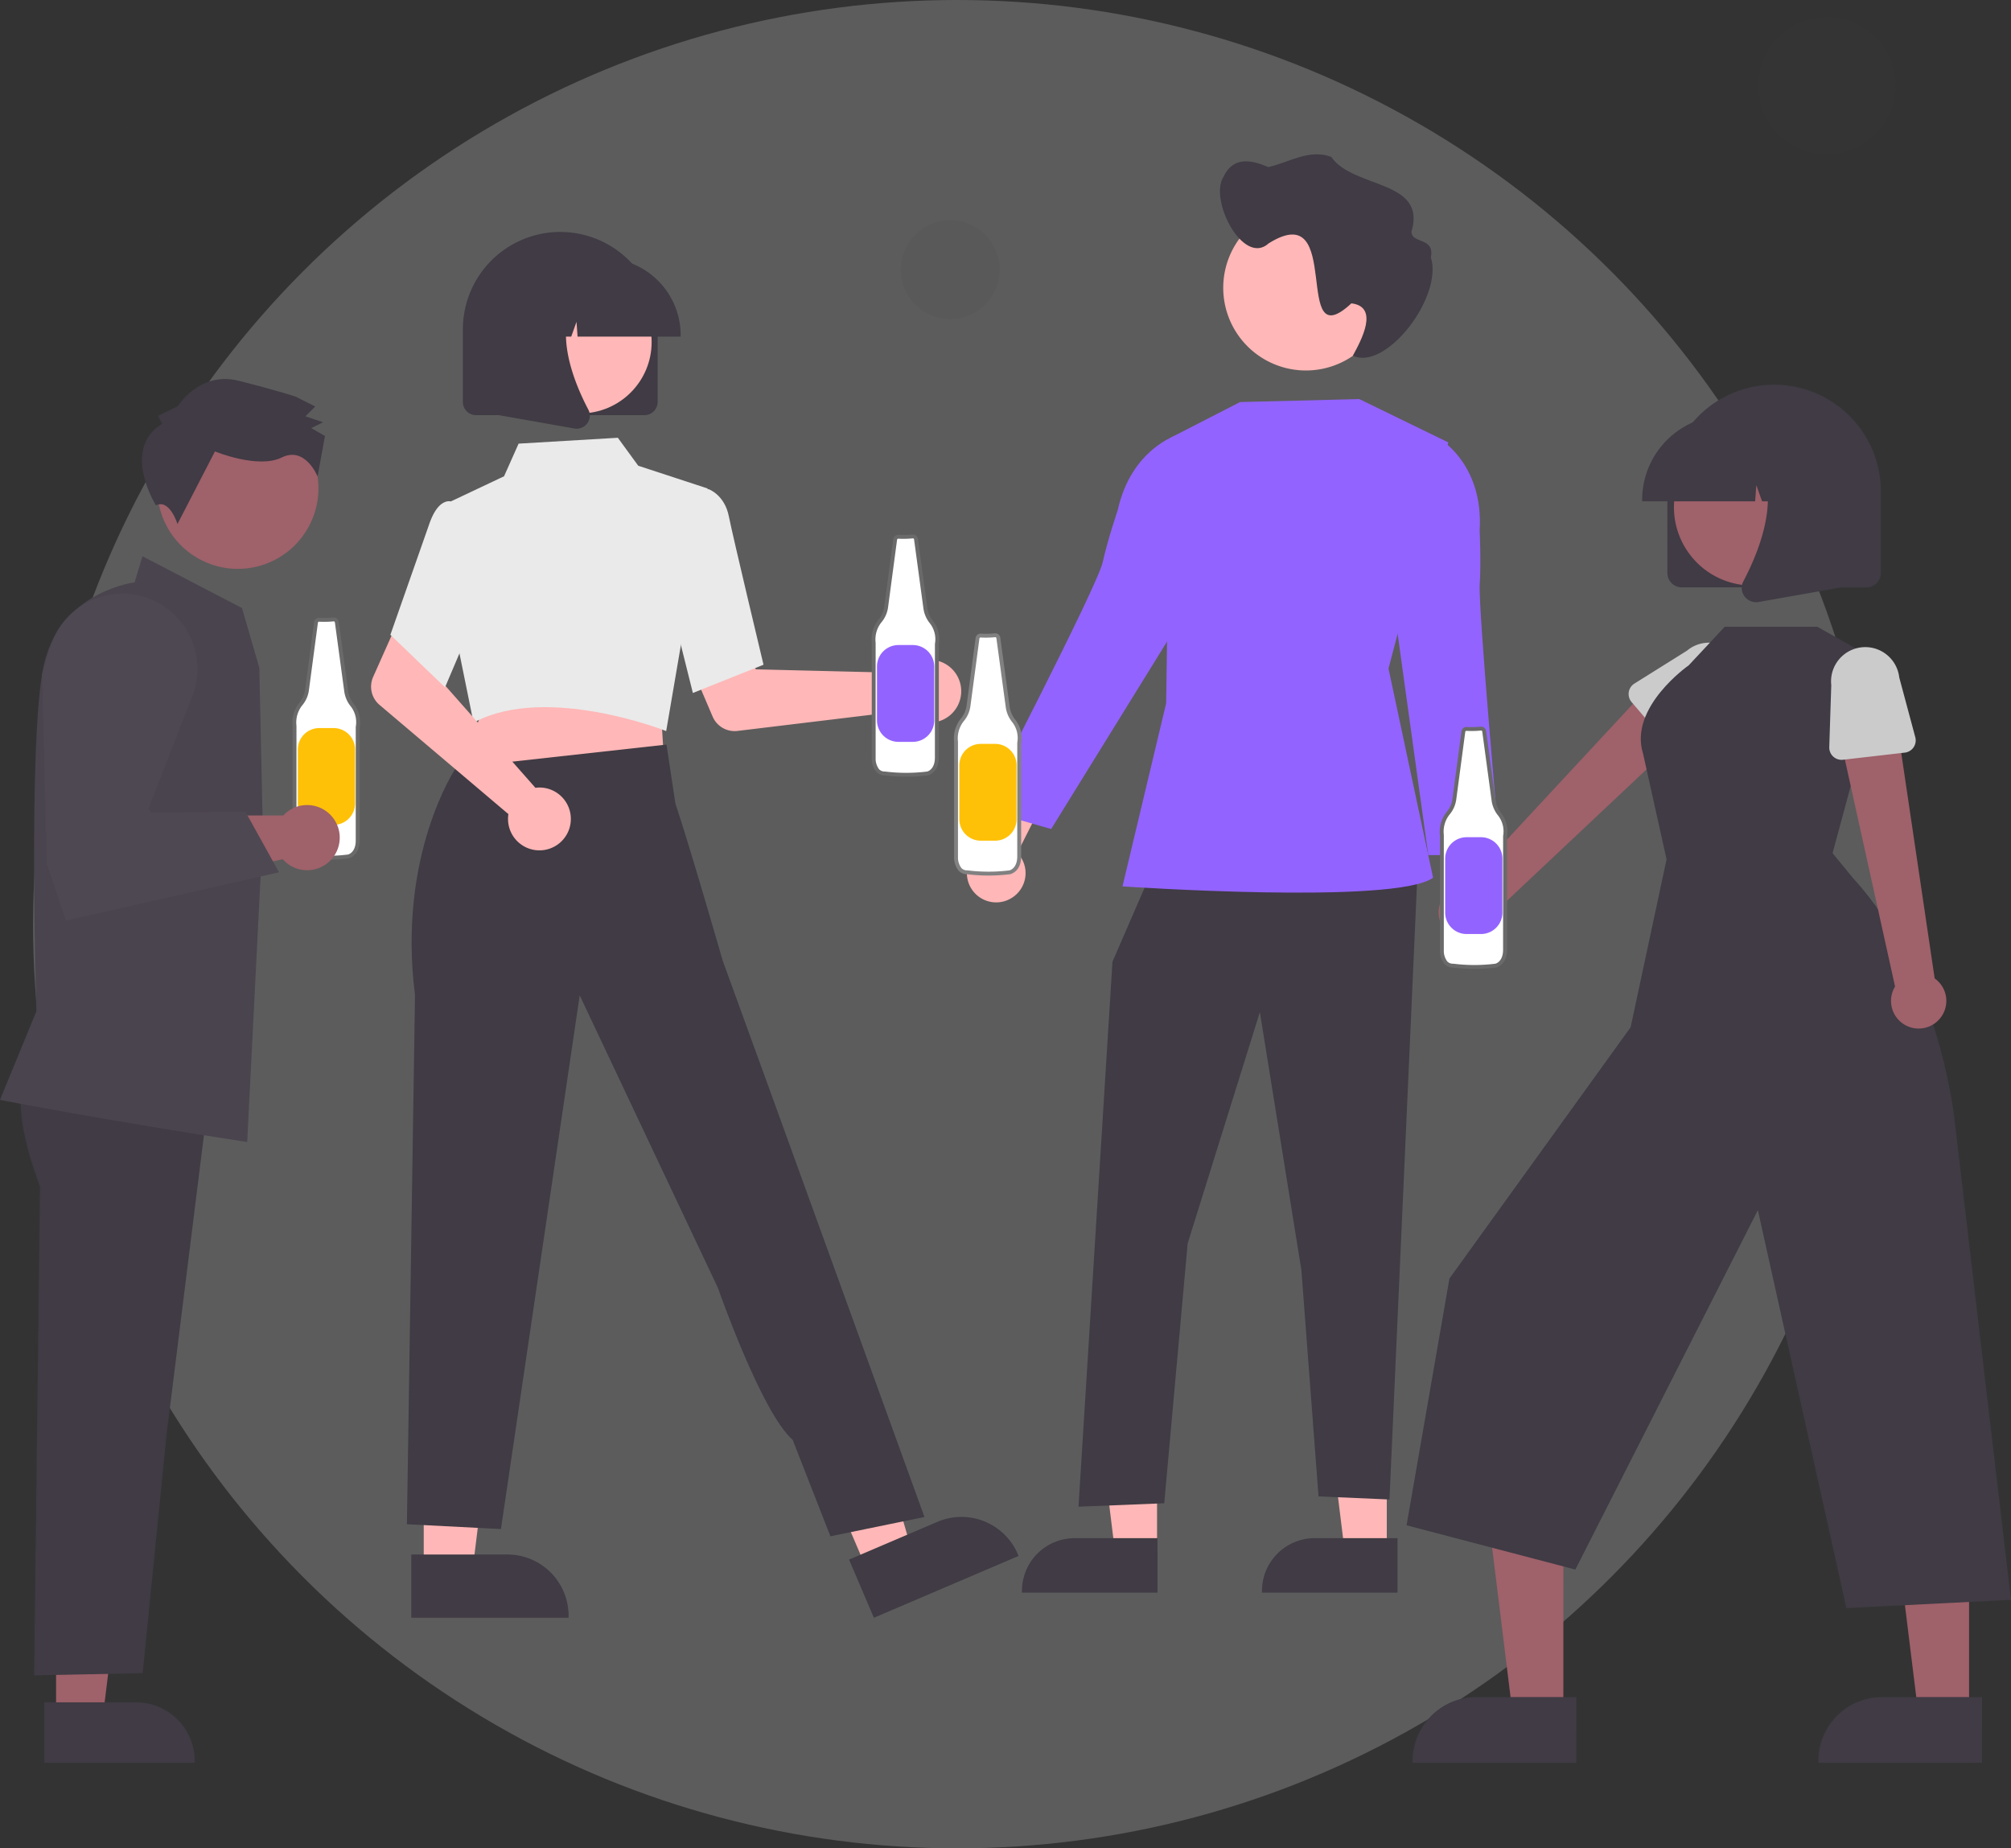 <svg xmlns="http://www.w3.org/2000/svg" width="455.943" height="419" viewBox="0 0 455.943 419">
  <rect x="0" y="0" width="455.943" height="419" fill="#333333" stroke="none"/>
  <g id="Group_11" data-name="Group 11" transform="translate(-793.5 -130)">
    <circle id="Ellipse_7" data-name="Ellipse 7" cx="209.5" cy="209.5" r="209.5" transform="translate(801 130)" fill="rgba(255,255,255,0.51)" opacity="0.394"/>
    <g id="Group_6" data-name="Group 6" transform="translate(793.5 132)">
      <path id="Path_21" data-name="Path 21" d="M349.8,352.959a20.85,20.85,0,0,1-3.211.075.7.7,0,0,0-.771.608L343.77,369a6.237,6.237,0,0,1-1.321,3.043,6.633,6.633,0,0,0-1.493,5.069v26.1s-.132,3.479,2.541,3.479a38.648,38.648,0,0,0,9.637,0s2.141-.405,2.141-3.616V377.38a6.285,6.285,0,0,0-1.321-5.109,6.4,6.4,0,0,1-1.282-3.026l-2.127-15.684a.7.7,0,0,0-.744-.6Z" transform="translate(-274.175 -214.541)" fill="#fff"/>
      <path id="Path_22" data-name="Path 22" d="M348.039,407.165a39,39,0,0,1-4.839-.3,2.6,2.6,0,0,1-1.927-.789,4.811,4.811,0,0,1-1.024-3.147V376.876a7.1,7.1,0,0,1,1.6-5.379,5.793,5.793,0,0,0,1.223-2.823l2.048-15.359a1.147,1.147,0,0,1,1.255-.987,20.328,20.328,0,0,0,3.119-.075h.012a1.141,1.141,0,0,1,1.213.983l2.127,15.685a5.961,5.961,0,0,0,1.193,2.814,6.708,6.708,0,0,1,1.414,5.418v25.656c0,3.535-2.474,4.044-2.5,4.049A39.283,39.283,0,0,1,348.039,407.165ZM346.262,353.2a.264.264,0,0,0-.274.225l-2.048,15.365a6.681,6.681,0,0,1-1.415,3.262,6.218,6.218,0,0,0-1.4,4.739l0,.054v26.1a4,4,0,0,0,.78,2.522,1.737,1.737,0,0,0,1.321.518l.055,0a38.253,38.253,0,0,0,9.527,0c.042-.01,1.755-.4,1.755-3.179l.007-25.774a5.835,5.835,0,0,0-1.229-4.751,6.854,6.854,0,0,1-1.377-3.243l-2.128-15.687a.261.261,0,0,0-.272-.223,21.383,21.383,0,0,1-3.271.076l-.036,0Z" transform="translate(-273.909 -214.273)" fill="#6a6a6a"/>
      <path id="Path_23" data-name="Path 23" d="M113.37,261.989h3.246a4.867,4.867,0,0,1,4.867,4.867v12.213a4.867,4.867,0,0,1-4.867,4.867H113.37a4.867,4.867,0,0,1-4.867-4.867V266.856a4.867,4.867,0,0,1,4.867-4.867Z" transform="translate(-40.979 -98.946)" fill="#ffc107"/>
      <path id="Path_24" data-name="Path 24" d="M20.431,597.665H31.014l5.035-40.819H20.429Z" transform="translate(-7.716 -210.306)" fill="#9f616a"/>
      <path id="Path_25" data-name="Path 25" d="M249.773,747.424h20.842A13.282,13.282,0,0,1,283.9,760.7v.432H249.774Z" transform="translate(-239.757 -363.521)" fill="#403b44"/>
      <path id="Path_26" data-name="Path 26" d="M242.587,518.7S238,523.886,245.6,544.1l-1.338,110.813,24.611-.48,5.41-54.054,9.85-78.88Z" transform="translate(-236.525 -277.138)" fill="#403b44"/>
      <path id="Path_27" data-name="Path 27" d="M289.723,462.735l-.269-.041c-31.485-4.8-55.243-9.405-55.48-9.451l-.3-.057,8.253-20.074c-.065-2.1-1.852-61,1.568-77.926,3.311-16.383,18.917-19.068,20.7-19.321l1.786-5.917,22.56,11.739,3.935,13.542.8,37.115Z" transform="translate(-233.679 -205.851)" fill="#4a444e"/>
      <path id="Path_28" data-name="Path 28" d="M310.844,420.57a7.363,7.363,0,0,0-5.41,2.367H267.516l-13.89,2.957,2.281,17.589,49.41-10.626a7.388,7.388,0,1,0,5.528-12.285Z" transform="translate(-241.212 -240.077)" fill="#9f616a"/>
      <circle id="Ellipse_1" data-name="Ellipse 1" cx="18.275" cy="18.275" r="18.275" transform="translate(29.123 115.952) rotate(-61.337)" fill="#9f616a"/>
      <path id="Path_29" data-name="Path 29" d="M289.948,275.54l-.886-1.783,4.458-2.215s4.918-8,13.817-5.753,12.9,3.595,12.9,3.595l4.447,2.237-2.232,2.221,4,1.346-2.675,1.329,3.112,1.789-1.675,9.17s-2.783-6.955-8.132-4.3-15.135-1.374-15.135-1.374l-8.5,16.453s-1.754-5.767-4.881-4.23C288.572,294.027,280.583,281.3,289.948,275.54Z" transform="translate(-253.211 -181.469)" fill="#403b44"/>
      <path id="Path_30" data-name="Path 30" d="M254.412,417.713l-4.337-12.9-1.049-43,1.848-6.1a17.045,17.045,0,1,1,32.191,11.137l-9.9,25.378.5.977,21.456-.174,7.621,13.719Z" transform="translate(-239.475 -211.011)" fill="#4e4852"/>
      <path id="Path_31" data-name="Path 31" d="M596.325,435.342a6.6,6.6,0,0,0,1.055-10.071l10.576-20.949-12.114,1.405-8.186,19.678a6.639,6.639,0,0,0,8.669,9.937Z" transform="translate(-366.719 -233.94)" fill="#ffb7b7"/>
      <path id="Path_32" data-name="Path 32" d="M496.7,539.764h-9.532L482.638,503h14.067Z" transform="translate(-182.28 -189.97)" fill="#ffb7b7"/>
      <path id="Path_33" data-name="Path 33" d="M724.173,699.964H693.44v-.389A11.963,11.963,0,0,1,705.4,687.612h18.772Z" transform="translate(-407.319 -340.931)" fill="#403b44"/>
      <path id="Path_34" data-name="Path 34" d="M413,539.764h-9.532L398.938,503h14.068Z" transform="translate(-150.668 -189.97)" fill="#ffb7b7"/>
      <path id="Path_35" data-name="Path 35" d="M636.726,699.964H605.993v-.389a11.963,11.963,0,0,1,11.961-11.962h18.772Z" transform="translate(-374.292 -340.931)" fill="#403b44"/>
      <path id="Path_36" data-name="Path 36" d="M409.953,312.572l-9.329,21.493-7.7,123.535,19.436-.777,5.308-58.89,16.375-52.451,9.414,58.474,3.888,51.311,16.082.7,6.409-143.392Z" transform="translate(-148.399 -118.05)" fill="#403b44"/>
      <path id="Path_37" data-name="Path 37" d="M696.318,272.694l-27.039.676L653.4,281.52l-.871,60.125-9.9,41.512s61.862,4.258,70.413-1.962l-10.107-47.424,13.555-51.252Z" transform="translate(-388.13 -184.228)" fill="#9363ff"/>
      <path id="Path_38" data-name="Path 38" d="M638.237,287.446l-2.517-1.7s-10.428,3.126-13.511,17.031c0,0-2.359,6.976-3.394,11.773-1.187,5.5-27.4,56.035-27.4,56.035l15.693,4.5,28.771-46.529Z" transform="translate(-368.787 -189.157)" fill="#9363ff"/>
      <path id="Path_39" data-name="Path 39" d="M759.045,446.515a6.6,6.6,0,0,1,1.763-9.971l-4.389-23.053,11.256,4.691,2.442,21.172a6.639,6.639,0,0,1-11.073,7.161Z" transform="translate(-431.104 -237.403)" fill="#ffb7b7"/>
      <path id="Path_40" data-name="Path 40" d="M750.252,289.065l2.888-.94s9.162,5.88,8.29,20.1c0,0,.343,7.356.016,12.252-.376,5.616,4.665,61.418,4.665,61.418H749.784l-7-50.534Z" transform="translate(-425.956 -190.056)" fill="#9363ff"/>
      <path id="Path_41" data-name="Path 41" d="M716.814,220.785a18.744,18.744,0,1,1-18.744-18.744h0a18.7,18.7,0,0,1,18.744,18.651Q716.814,220.738,716.814,220.785Z" transform="translate(-401.988 -157.544)" fill="#ffb7b7"/>
      <path id="Path_42" data-name="Path 42" d="M678.938,188.621c2.2-4.722,6.445-3.788,10.161-2.188,4.706-1.044,9.182-4.169,14.252-2.321,4.995,7.264,21.764,5.127,18.2,16.954,0,2.834,5.333,1.184,4.4,5.826,2.827,8.932-10.205,25.848-17.687,22.286,1.85-3.391,6.077-11.094-.334-11.858-13.791,12.832-1.423-24.435-18.751-13.6C683.439,208.973,675.584,193.873,678.938,188.621Z" transform="translate(-401.538 -150.556)" fill="#403b44"/>
      <path id="Path_43" data-name="Path 43" d="M762.835,433.926a6.229,6.229,0,0,0,7.455-5.971l47.065-44.3-10.59-8.447-43.013,46.312a6.263,6.263,0,0,0-.917,12.4Z" transform="translate(-431.613 -222.945)" fill="#9f616a"/>
      <path id="Path_44" data-name="Path 44" d="M836.839,385.594l-9.156-10.731a2.793,2.793,0,0,1,.642-4.18l11.921-7.462a7.757,7.757,0,0,1,10.035,11.831l-9.213,10.566a2.793,2.793,0,0,1-4.229-.023Z" transform="translate(-457.766 -217.722)" fill="#cbcbcb"/>
      <path id="Path_45" data-name="Path 45" d="M559.252,594.061H547.745l-5.475-44.385h16.984Z" transform="translate(-204.801 -207.598)" fill="#9f616a"/>
      <path id="Path_46" data-name="Path 46" d="M785.434,760.411h-37.1v-.469A14.442,14.442,0,0,1,762.771,745.5h22.664Z" transform="translate(-428.049 -362.793)" fill="#403b44"/>
      <path id="Path_47" data-name="Path 47" d="M707.059,594.061H695.553l-5.475-44.385h16.984Z" transform="translate(-260.624 -207.598)" fill="#9f616a"/>
      <path id="Path_48" data-name="Path 48" d="M933.242,760.411h-37.1v-.469A14.443,14.443,0,0,1,910.579,745.5h22.664Z" transform="translate(-483.872 -362.793)" fill="#403b44"/>
      <path id="Path_49" data-name="Path 49" d="M842.7,406.955,854.3,364.1l-15.048-8.458h-21l-8.169,8.74s-13.649,9.5-10.345,20.018l5.329,23.965-8.151,38.062L755.839,503.38l-9.721,55.942,38.268,10.032,41.381-81.481,20.064,90.222,37.326-1.877L870.294,466.823s-3.667-33.325-22.885-54.133Z" transform="translate(-427.214 -215.555)" fill="#403b44"/>
      <path id="Path_50" data-name="Path 50" d="M926.013,456.4a6.229,6.229,0,0,0-.8-9.518l-9-60.717L903.3,390.246l12.931,58.477a6.263,6.263,0,0,0,9.785,7.679Z" transform="translate(-486.576 -227.083)" fill="#9f616a"/>
      <path id="Path_51" data-name="Path 51" d="M917.235,386.957l-14.013,1.616a2.793,2.793,0,0,1-3.111-2.865l.454-14.056a7.757,7.757,0,0,1,15.417-1.732l3.632,13.539a2.793,2.793,0,0,1-2.378,3.5Z" transform="translate(-485.372 -218.345)" fill="#cbcbcb"/>
      <path id="Path_52" data-name="Path 52" d="M841.146,310.416V292.36a24.2,24.2,0,1,1,48.392,0v18.057a3.254,3.254,0,0,1-3.25,3.25H844.4A3.254,3.254,0,0,1,841.146,310.416Z" transform="translate(-463.103 -182.517)" fill="#403b44"/>
      <circle id="Ellipse_2" data-name="Ellipse 2" cx="17.74" cy="17.74" r="17.74" transform="translate(373.19 105.933) rotate(-28.663)" fill="#9f616a"/>
      <path id="Path_53" data-name="Path 53" d="M831.948,297.749a19.162,19.162,0,0,1,19.14-19.14H854.7a19.162,19.162,0,0,1,19.14,19.14v.361h-7.632l-2.6-7.289-.521,7.289H859.14l-1.313-3.678-.263,3.678H831.948Z" transform="translate(-459.629 -186.461)" fill="#403b44"/>
      <path id="Path_54" data-name="Path 54" d="M868.851,324.5a3.2,3.2,0,0,1-.254-3.4c3.827-7.279,9.185-20.729,2.073-29.024l-.511-.6h20.648v31l-18.757,3.309a3.319,3.319,0,0,1-.575.051,3.237,3.237,0,0,1-2.623-1.34Z" transform="translate(-473.33 -191.324)" fill="#403b44"/>
      <path id="Path_55" data-name="Path 55" d="M534.005,366.742a7.148,7.148,0,0,0-.718.866l-33.643-.823-3.925-7.172-11.6,4.508,5.714,13.371a5.428,5.428,0,0,0,5.643,3.256l38.01-4.592a7.123,7.123,0,1,0,.516-9.415Z" transform="translate(-328.265 -217.054)" fill="#ffb7b7"/>
      <path id="Path_56" data-name="Path 56" d="M154.373,542.942h11.062l5.262-42.667H154.371Z" transform="translate(-58.302 -188.941)" fill="#ffb7b7"/>
      <path id="Path_57" data-name="Path 57" d="M383.519,693.572H405.3a13.884,13.884,0,0,1,13.883,13.882v.452H383.519Z" transform="translate(-290.269 -343.182)" fill="#403b44"/>
      <path id="Path_58" data-name="Path 58" d="M305.605,540.737l10.173-4.346-11.922-41.305L288.843,501.5Z" transform="translate(-109.088 -186.981)" fill="#ffb7b7"/>
      <path id="Path_59" data-name="Path 59" d="M543.007,689.551l20.033-8.558h0a13.884,13.884,0,0,1,18.221,7.313l.177.415-32.8,14.013Z" transform="translate(-350.504 -338.008)" fill="#403b44"/>
      <path id="Path_60" data-name="Path 60" d="M212.221,254.41l.8,12.962-23.381,2.5-24.466,2.618,7.2-19.683Z" transform="translate(-62.382 -95.48)" fill="#ffb7b7"/>
      <path id="Path_61" data-name="Path 61" d="M446.413,353.13c-.265-.1-26.675-10.377-42.9-1.977l-.4.207-3.236-15.929-1.844-34.246,12-5.67,3.3-7.4,22.5-1.332,4.624,6.342,15.744,5.16-9.41,55Z" transform="translate(-295.753 -189.548)" fill="#eaeaea"/>
      <path id="Path_62" data-name="Path 62" d="M477.1,329.28l2.783-21.87,6.338-1.929.107.039c.146.054,3.591,1.372,4.533,6.141.905,4.577,7.721,33.06,7.79,33.347l.068.285L482.705,351.7Z" transform="translate(-325.613 -196.61)" fill="#eaeaea"/>
      <path id="Path_63" data-name="Path 63" d="M477.945,578.016l21.318-4.373-34.072-94.016L453.53,447.559s-7.4-25.712-10.737-35.662l-2.017-13.351-47.737,5.284s-13.333,19.58-9.282,51.5l-1.832,119.956,21.318,1.093L421.1,455.394l31.339,66.321s9.878,28.3,16.945,34.436Z" transform="translate(-289.667 -231.759)" fill="#403b44"/>
      <path id="Path_64" data-name="Path 64" d="M407.251,390.912a7.137,7.137,0,0,0-1.123.062l-22.27-25.23,2.591-7.754-11.191-5.439-5.92,13.282a5.429,5.429,0,0,0,1.449,6.352L400,396.935a7.123,7.123,0,1,0,7.255-6.023Z" transform="translate(-284.735 -214.387)" fill="#ffb7b7"/>
      <path id="Path_65" data-name="Path 65" d="M375.9,340.183l8.706-24.8c.978-2.923,2.2-4.7,3.644-5.279a2.248,2.248,0,0,1,1.807-.017l3.9,4.932,3.623,15.221-9.29,21.852Z" transform="translate(-287.39 -198.282)" fill="#eaeaea"/>
      <path id="Path_66" data-name="Path 66" d="M443.5,253.341H405.28a2.969,2.969,0,0,1-2.965-2.965V233.9a22.076,22.076,0,0,1,44.152,0v16.474a2.969,2.969,0,0,1-2.965,2.965Z" transform="translate(-297.368 -161.239)" fill="#403b44"/>
      <circle id="Ellipse_3" data-name="Ellipse 3" cx="16.185" cy="16.185" r="16.185" transform="translate(115.374 59.348)" fill="#ffb7b7"/>
      <path id="Path_67" data-name="Path 67" d="M458.458,239.148H435.087l-.24-3.355-1.2,3.355h-3.6l-.475-6.65-2.375,6.65h-6.963v-.329A17.483,17.483,0,0,1,437.7,221.356h3.3a17.483,17.483,0,0,1,17.463,17.463Z" transform="translate(-304.137 -164.838)" fill="#403b44"/>
      <path id="Path_68" data-name="Path 68" d="M433.087,264.453a3.032,3.032,0,0,1-.525-.046l-17.113-3.019V233.1h18.839l-.466.544c-6.489,7.568-1.6,19.84,1.891,26.481a2.922,2.922,0,0,1-.232,3.1A2.953,2.953,0,0,1,433.087,264.453Z" transform="translate(-302.329 -169.275)" fill="#403b44"/>
      <path id="Path_69" data-name="Path 69" d="M767.8,392.719a20.85,20.85,0,0,1-3.211.075.7.7,0,0,0-.771.608l-2.048,15.362a6.237,6.237,0,0,1-1.321,3.043,6.633,6.633,0,0,0-1.493,5.069v26.1s-.132,3.479,2.541,3.479a38.649,38.649,0,0,0,9.637,0s2.141-.405,2.141-3.616V417.141a6.285,6.285,0,0,0-1.321-5.109,6.4,6.4,0,0,1-1.282-3.026l-2.127-15.684a.7.7,0,0,0-.744-.6Z" transform="translate(-432.043 -229.557)" fill="#fff"/>
      <path id="Path_70" data-name="Path 70" d="M766.039,446.926a39.006,39.006,0,0,1-4.839-.3,2.6,2.6,0,0,1-1.927-.789,4.811,4.811,0,0,1-1.024-3.147V416.636a7.1,7.1,0,0,1,1.6-5.378,5.793,5.793,0,0,0,1.223-2.823l2.048-15.359a1.147,1.147,0,0,1,1.255-.987,20.324,20.324,0,0,0,3.119-.075h.012a1.14,1.14,0,0,1,1.212.983l2.127,15.685a5.961,5.961,0,0,0,1.193,2.814,6.708,6.708,0,0,1,1.414,5.419v25.656c0,3.535-2.474,4.044-2.5,4.049a39.3,39.3,0,0,1-4.91.308Zm-1.777-53.961a.264.264,0,0,0-.274.225l-2.048,15.365a6.68,6.68,0,0,1-1.415,3.262,6.218,6.218,0,0,0-1.4,4.739l0,.054v26.1a4,4,0,0,0,.78,2.522,1.737,1.737,0,0,0,1.321.518l.055,0a38.252,38.252,0,0,0,9.527,0c.042-.01,1.755-.4,1.755-3.179l.007-25.774a5.835,5.835,0,0,0-1.229-4.751,6.854,6.854,0,0,1-1.377-3.243l-2.128-15.687a.261.261,0,0,0-.271-.223,21.384,21.384,0,0,1-3.271.076Z" transform="translate(-431.776 -229.29)" fill="#6a6a6a"/>
      <path id="Path_71" data-name="Path 71" d="M531.37,301.749h3.246a4.867,4.867,0,0,1,4.867,4.867v12.213a4.867,4.867,0,0,1-4.867,4.867H531.37a4.867,4.867,0,0,1-4.867-4.867V306.616a4.867,4.867,0,0,1,4.867-4.867Z" transform="translate(-198.847 -113.963)" fill="#9363ff"/>
      <path id="Path_72" data-name="Path 72" d="M590.8,358.719a20.857,20.857,0,0,1-3.211.075.7.7,0,0,0-.771.608l-2.048,15.362a6.236,6.236,0,0,1-1.321,3.043,6.633,6.633,0,0,0-1.493,5.069v26.1s-.132,3.479,2.541,3.479a38.649,38.649,0,0,0,9.637,0s2.14-.405,2.14-3.616V383.141a6.285,6.285,0,0,0-1.321-5.109,6.4,6.4,0,0,1-1.282-3.026l-2.127-15.684A.7.7,0,0,0,590.8,358.719Z" transform="translate(-365.195 -216.716)" fill="#fff"/>
      <path id="Path_73" data-name="Path 73" d="M589.039,412.926a39.011,39.011,0,0,1-4.839-.3,2.6,2.6,0,0,1-1.927-.789,4.811,4.811,0,0,1-1.024-3.147V382.636a7.1,7.1,0,0,1,1.6-5.379,5.794,5.794,0,0,0,1.223-2.823l2.048-15.359a1.147,1.147,0,0,1,1.255-.987,20.331,20.331,0,0,0,3.119-.075h.012a1.141,1.141,0,0,1,1.213.983l2.127,15.685a5.96,5.96,0,0,0,1.193,2.814,6.708,6.708,0,0,1,1.414,5.419v25.656c0,3.535-2.474,4.044-2.5,4.049a39.283,39.283,0,0,1-4.91.308Zm-1.777-53.961a.264.264,0,0,0-.274.225l-2.048,15.365a6.682,6.682,0,0,1-1.415,3.262,6.218,6.218,0,0,0-1.4,4.739l0,.054v26.1a3.994,3.994,0,0,0,.78,2.521,1.737,1.737,0,0,0,1.321.518l.055,0a38.253,38.253,0,0,0,9.527,0c.042-.01,1.755-.4,1.755-3.179l.007-25.774a5.835,5.835,0,0,0-1.229-4.751,6.854,6.854,0,0,1-1.377-3.243l-2.128-15.687a.261.261,0,0,0-.271-.223,21.388,21.388,0,0,1-3.271.076Z" transform="translate(-364.928 -216.449)" fill="#818181"/>
      <path id="Path_74" data-name="Path 74" d="M354.37,267.749h3.246a4.867,4.867,0,0,1,4.867,4.867v12.213a4.867,4.867,0,0,1-4.867,4.867H354.37a4.867,4.867,0,0,1-4.867-4.867V272.616A4.867,4.867,0,0,1,354.37,267.749Z" transform="translate(-131.998 -101.122)" fill="#ffc107"/>
      <path id="Path_75" data-name="Path 75" d="M560.8,322.719a20.846,20.846,0,0,1-3.211.075.7.7,0,0,0-.771.608l-2.048,15.362a6.236,6.236,0,0,1-1.321,3.043,6.633,6.633,0,0,0-1.493,5.069v26.1s-.132,3.479,2.541,3.479a38.648,38.648,0,0,0,9.637,0s2.141-.405,2.141-3.616V347.141a6.285,6.285,0,0,0-1.321-5.109,6.4,6.4,0,0,1-1.282-3.026l-2.127-15.684A.7.7,0,0,0,560.8,322.719Z" transform="translate(-353.864 -203.12)" fill="#fff"/>
      <path id="Path_76" data-name="Path 76" d="M559.039,376.926a39.014,39.014,0,0,1-4.839-.3,2.6,2.6,0,0,1-1.927-.789,4.811,4.811,0,0,1-1.024-3.147V346.636a7.1,7.1,0,0,1,1.6-5.379,5.793,5.793,0,0,0,1.223-2.823l2.048-15.359a1.147,1.147,0,0,1,1.255-.987,20.32,20.32,0,0,0,3.119-.075h.012a1.141,1.141,0,0,1,1.213.983l2.127,15.685a5.96,5.96,0,0,0,1.193,2.814,6.709,6.709,0,0,1,1.414,5.419v25.656c0,3.535-2.474,4.044-2.5,4.049a39.289,39.289,0,0,1-4.91.308Zm-1.777-53.961a.264.264,0,0,0-.274.225l-2.048,15.365a6.681,6.681,0,0,1-1.415,3.262,6.218,6.218,0,0,0-1.4,4.739l0,.054v26.1a4,4,0,0,0,.78,2.522,1.737,1.737,0,0,0,1.321.518l.055,0a38.252,38.252,0,0,0,9.527,0c.042-.01,1.755-.4,1.755-3.179l.007-25.774a5.835,5.835,0,0,0-1.229-4.751,6.853,6.853,0,0,1-1.377-3.243l-2.128-15.687a.261.261,0,0,0-.271-.223,21.384,21.384,0,0,1-3.271.076Z" transform="translate(-353.598 -202.853)" fill="#6a6a6a"/>
      <path id="Path_77" data-name="Path 77" d="M324.37,231.749h3.246a4.867,4.867,0,0,1,4.867,4.867v12.213a4.867,4.867,0,0,1-4.867,4.867H324.37a4.867,4.867,0,0,1-4.867-4.867V236.616A4.867,4.867,0,0,1,324.37,231.749Z" transform="translate(-120.668 -87.526)" fill="#9363ff"/>
      <circle id="Ellipse_4" data-name="Ellipse 4" cx="15.558" cy="15.558" r="15.558" transform="translate(8.409 26.069)" fill="rgba(64,59,68,0.09)"/>
      <circle id="Ellipse_5" data-name="Ellipse 5" cx="15.558" cy="15.558" r="15.558" transform="translate(398.652 1.867)" fill="rgba(64,59,68,0.12)"/>
      <circle id="Ellipse_6" data-name="Ellipse 6" cx="11.202" cy="11.202" r="11.202" transform="translate(204.24 47.919)" fill="rgba(64,59,68,0.08)"/>
    </g>
  </g>
</svg>
